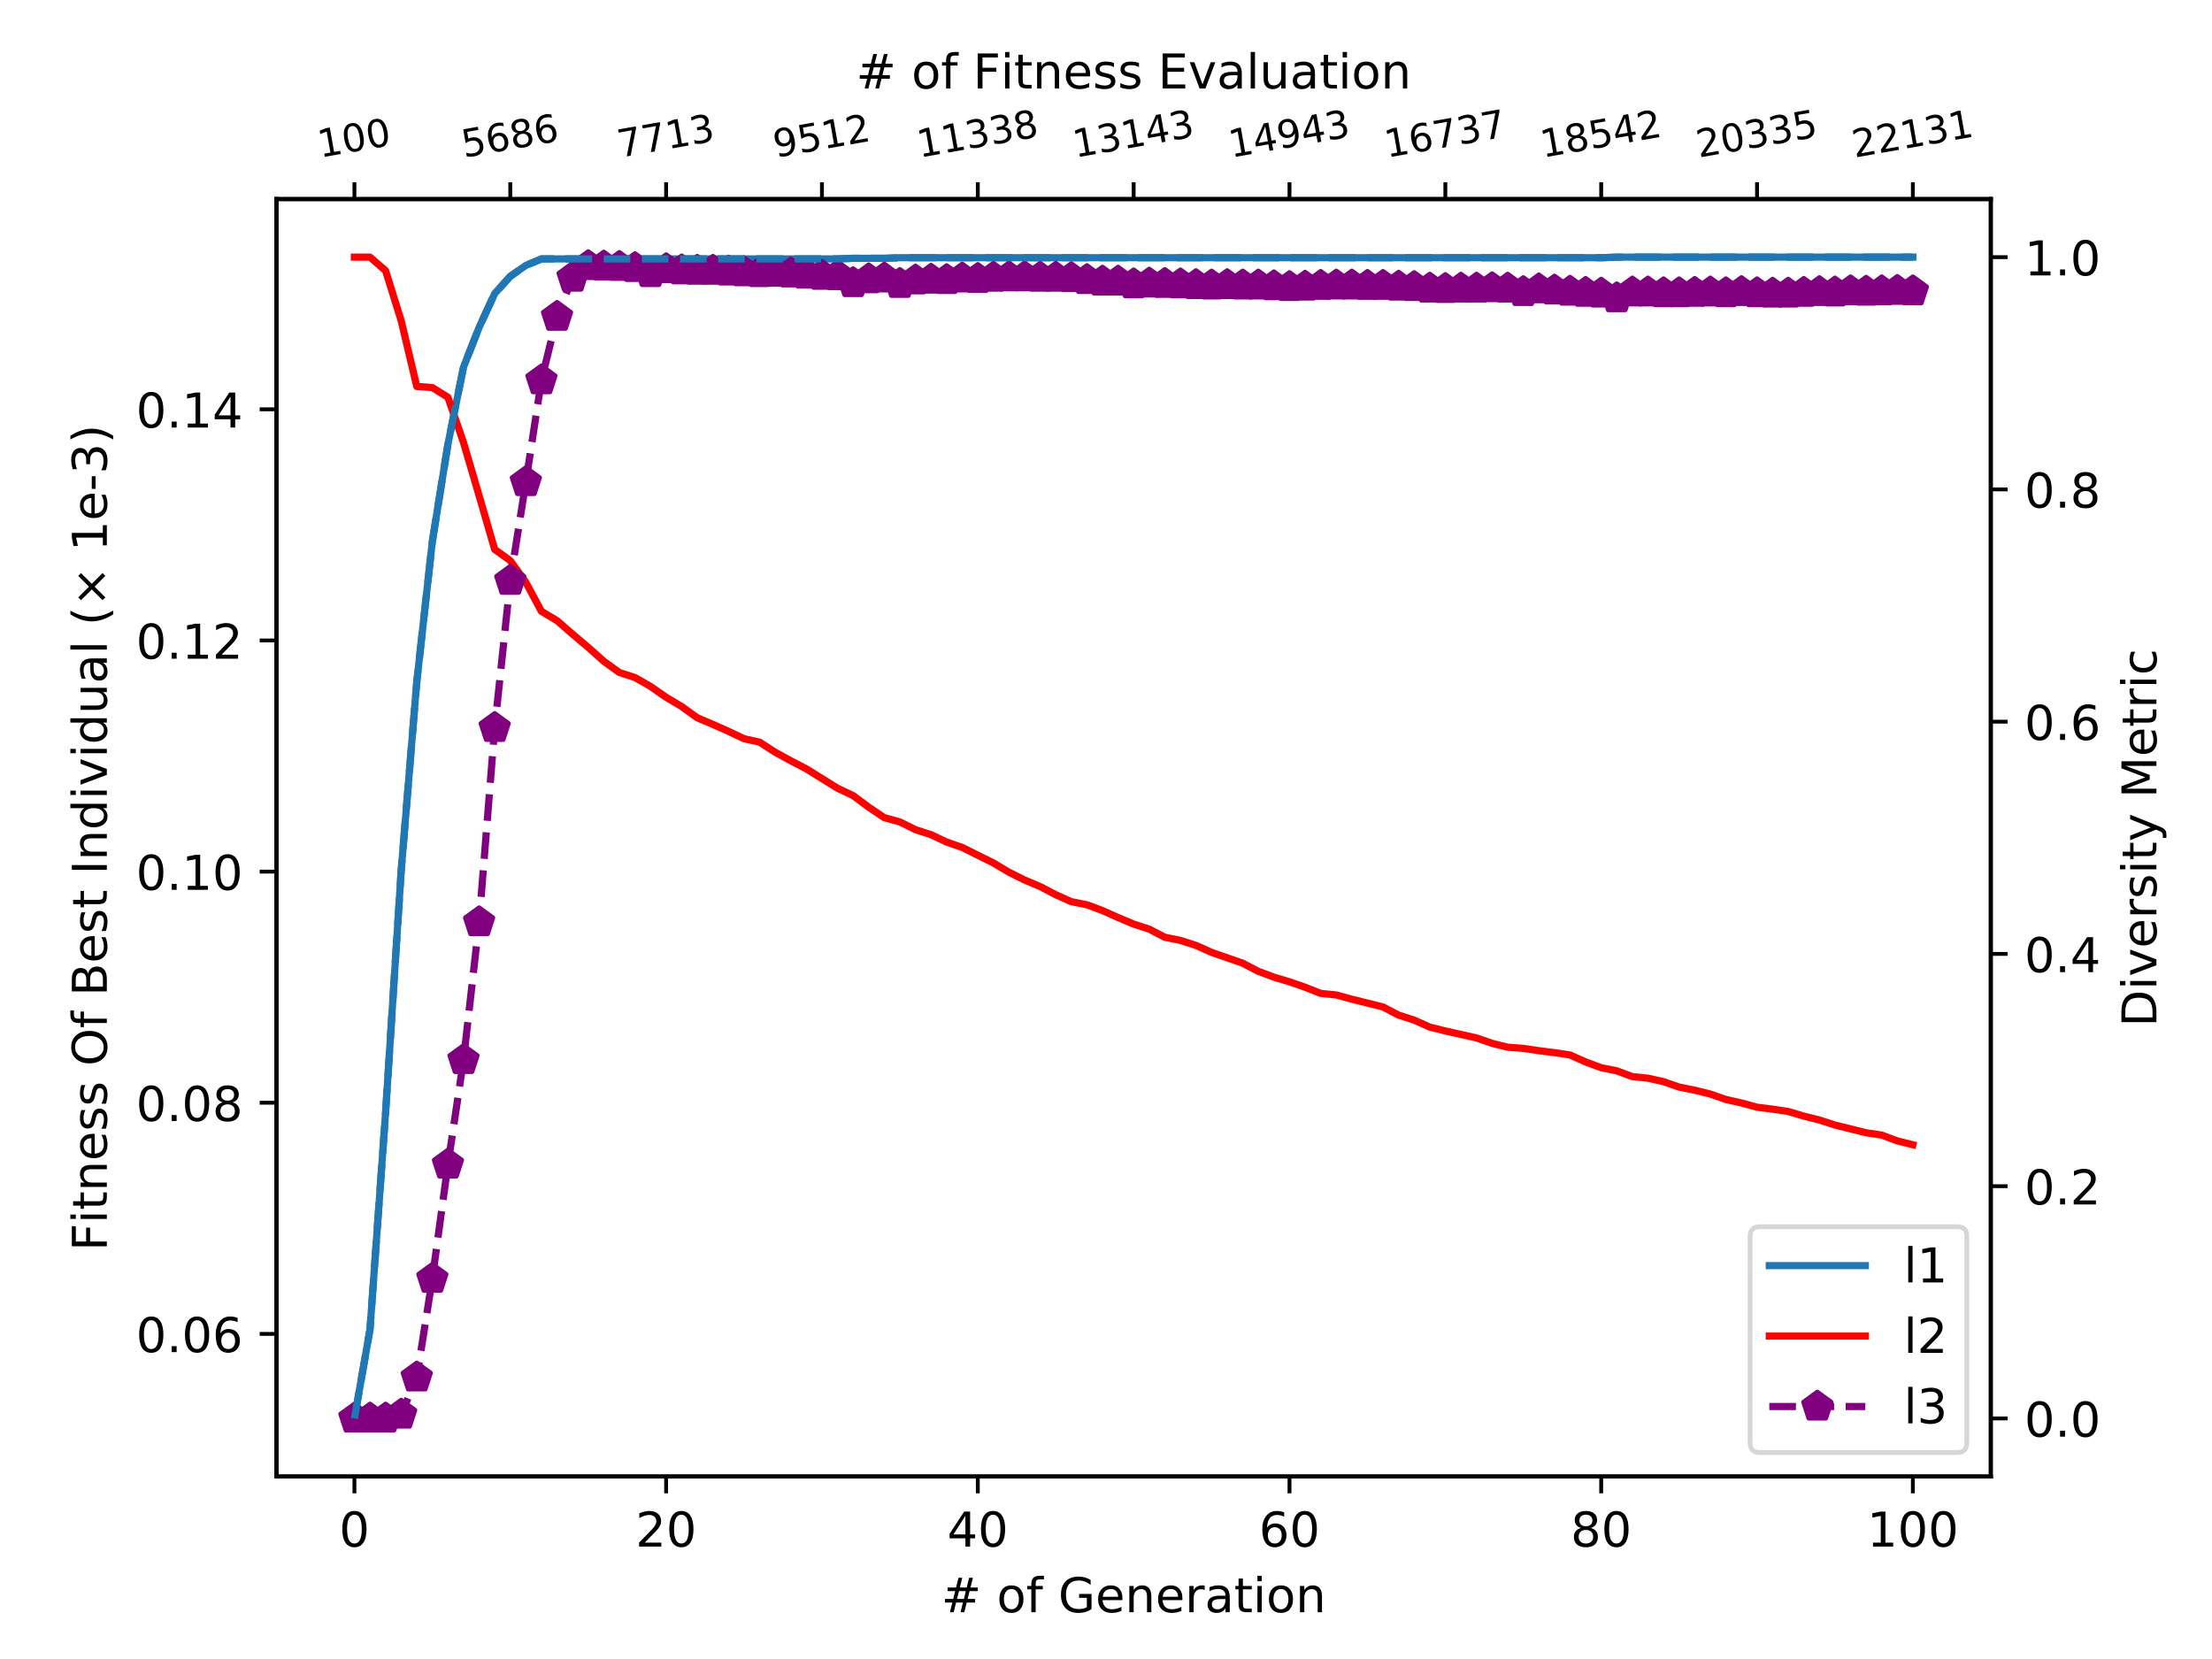 <?xml version="1.0" encoding="utf-8" standalone="no"?>
<!DOCTYPE svg PUBLIC "-//W3C//DTD SVG 1.1//EN"
  "http://www.w3.org/Graphics/SVG/1.1/DTD/svg11.dtd">
<!-- Created with matplotlib (https://matplotlib.org/) -->
<svg height="345.6pt" version="1.1" viewBox="0 0 460.8 345.6" width="460.8pt" xmlns="http://www.w3.org/2000/svg" xmlns:xlink="http://www.w3.org/1999/xlink">
 <defs>
  <style type="text/css">
*{stroke-linecap:butt;stroke-linejoin:round;}
  </style>
 </defs>
 <g id="figure_1">
  <g id="patch_1">
   <path d="M 0 345.6 
L 460.8 345.6 
L 460.8 0 
L 0 0 
z
" style="fill:#ffffff;"/>
  </g>
  <g id="axes_1">
   <g id="patch_2">
    <path d="M 57.6 307.584 
L 414.72 307.584 
L 414.72 41.472 
L 57.6 41.472 
z
" style="fill:#ffffff;"/>
   </g>
   <g id="matplotlib.axis_1">
    <g id="xtick_1">
     <g id="line2d_1">
      <defs>
       <path d="M 0 0 
L 0 3.5 
" id="me8a0ea6e3c" style="stroke:#000000;stroke-width:0.8;"/>
      </defs>
      <g>
       <use style="stroke:#000000;stroke-width:0.8;" x="73.833" xlink:href="#me8a0ea6e3c" y="307.584"/>
      </g>
     </g>
     <g id="text_1">
      <!-- 0 -->
      <defs>
       <path d="M 31.781 66.406 
Q 24.172 66.406 20.328 58.906 
Q 16.5 51.422 16.5 36.375 
Q 16.5 21.391 20.328 13.891 
Q 24.172 6.391 31.781 6.391 
Q 39.453 6.391 43.281 13.891 
Q 47.125 21.391 47.125 36.375 
Q 47.125 51.422 43.281 58.906 
Q 39.453 66.406 31.781 66.406 
z
M 31.781 74.219 
Q 44.047 74.219 50.516 64.516 
Q 56.984 54.828 56.984 36.375 
Q 56.984 17.969 50.516 8.266 
Q 44.047 -1.422 31.781 -1.422 
Q 19.531 -1.422 13.062 8.266 
Q 6.594 17.969 6.594 36.375 
Q 6.594 54.828 13.062 64.516 
Q 19.531 74.219 31.781 74.219 
z
" id="DejaVuSans-48"/>
      </defs>
      <g transform="translate(70.651 322.182)scale(0.1 -0.1)">
       <use xlink:href="#DejaVuSans-48"/>
      </g>
     </g>
    </g>
    <g id="xtick_2">
     <g id="line2d_2">
      <g>
       <use style="stroke:#000000;stroke-width:0.8;" x="138.764" xlink:href="#me8a0ea6e3c" y="307.584"/>
      </g>
     </g>
     <g id="text_2">
      <!-- 20 -->
      <defs>
       <path d="M 19.188 8.297 
L 53.609 8.297 
L 53.609 0 
L 7.328 0 
L 7.328 8.297 
Q 12.938 14.109 22.625 23.891 
Q 32.328 33.688 34.812 36.531 
Q 39.547 41.844 41.422 45.531 
Q 43.312 49.219 43.312 52.781 
Q 43.312 58.594 39.234 62.25 
Q 35.156 65.922 28.609 65.922 
Q 23.969 65.922 18.812 64.312 
Q 13.672 62.703 7.812 59.422 
L 7.812 69.391 
Q 13.766 71.781 18.938 73 
Q 24.125 74.219 28.422 74.219 
Q 39.75 74.219 46.484 68.547 
Q 53.219 62.891 53.219 53.422 
Q 53.219 48.922 51.531 44.891 
Q 49.859 40.875 45.406 35.406 
Q 44.188 33.984 37.641 27.219 
Q 31.109 20.453 19.188 8.297 
z
" id="DejaVuSans-50"/>
      </defs>
      <g transform="translate(132.401 322.182)scale(0.1 -0.1)">
       <use xlink:href="#DejaVuSans-50"/>
       <use x="63.623" xlink:href="#DejaVuSans-48"/>
      </g>
     </g>
    </g>
    <g id="xtick_3">
     <g id="line2d_3">
      <g>
       <use style="stroke:#000000;stroke-width:0.8;" x="203.695" xlink:href="#me8a0ea6e3c" y="307.584"/>
      </g>
     </g>
     <g id="text_3">
      <!-- 40 -->
      <defs>
       <path d="M 37.797 64.312 
L 12.891 25.391 
L 37.797 25.391 
z
M 35.203 72.906 
L 47.609 72.906 
L 47.609 25.391 
L 58.016 25.391 
L 58.016 17.188 
L 47.609 17.188 
L 47.609 0 
L 37.797 0 
L 37.797 17.188 
L 4.891 17.188 
L 4.891 26.703 
z
" id="DejaVuSans-52"/>
      </defs>
      <g transform="translate(197.332 322.182)scale(0.1 -0.1)">
       <use xlink:href="#DejaVuSans-52"/>
       <use x="63.623" xlink:href="#DejaVuSans-48"/>
      </g>
     </g>
    </g>
    <g id="xtick_4">
     <g id="line2d_4">
      <g>
       <use style="stroke:#000000;stroke-width:0.8;" x="268.625" xlink:href="#me8a0ea6e3c" y="307.584"/>
      </g>
     </g>
     <g id="text_4">
      <!-- 60 -->
      <defs>
       <path d="M 33.016 40.375 
Q 26.375 40.375 22.484 35.828 
Q 18.609 31.297 18.609 23.391 
Q 18.609 15.531 22.484 10.953 
Q 26.375 6.391 33.016 6.391 
Q 39.656 6.391 43.531 10.953 
Q 47.406 15.531 47.406 23.391 
Q 47.406 31.297 43.531 35.828 
Q 39.656 40.375 33.016 40.375 
z
M 52.594 71.297 
L 52.594 62.312 
Q 48.875 64.062 45.094 64.984 
Q 41.312 65.922 37.594 65.922 
Q 27.828 65.922 22.672 59.328 
Q 17.531 52.734 16.797 39.406 
Q 19.672 43.656 24.016 45.922 
Q 28.375 48.188 33.594 48.188 
Q 44.578 48.188 50.953 41.516 
Q 57.328 34.859 57.328 23.391 
Q 57.328 12.156 50.688 5.359 
Q 44.047 -1.422 33.016 -1.422 
Q 20.359 -1.422 13.672 8.266 
Q 6.984 17.969 6.984 36.375 
Q 6.984 53.656 15.188 63.938 
Q 23.391 74.219 37.203 74.219 
Q 40.922 74.219 44.703 73.484 
Q 48.484 72.75 52.594 71.297 
z
" id="DejaVuSans-54"/>
      </defs>
      <g transform="translate(262.263 322.182)scale(0.1 -0.1)">
       <use xlink:href="#DejaVuSans-54"/>
       <use x="63.623" xlink:href="#DejaVuSans-48"/>
      </g>
     </g>
    </g>
    <g id="xtick_5">
     <g id="line2d_5">
      <g>
       <use style="stroke:#000000;stroke-width:0.8;" x="333.556" xlink:href="#me8a0ea6e3c" y="307.584"/>
      </g>
     </g>
     <g id="text_5">
      <!-- 80 -->
      <defs>
       <path d="M 31.781 34.625 
Q 24.75 34.625 20.719 30.859 
Q 16.703 27.094 16.703 20.516 
Q 16.703 13.922 20.719 10.156 
Q 24.75 6.391 31.781 6.391 
Q 38.812 6.391 42.859 10.172 
Q 46.922 13.969 46.922 20.516 
Q 46.922 27.094 42.891 30.859 
Q 38.875 34.625 31.781 34.625 
z
M 21.922 38.812 
Q 15.578 40.375 12.031 44.719 
Q 8.5 49.078 8.5 55.328 
Q 8.5 64.062 14.719 69.141 
Q 20.953 74.219 31.781 74.219 
Q 42.672 74.219 48.875 69.141 
Q 55.078 64.062 55.078 55.328 
Q 55.078 49.078 51.531 44.719 
Q 48 40.375 41.703 38.812 
Q 48.828 37.156 52.797 32.312 
Q 56.781 27.484 56.781 20.516 
Q 56.781 9.906 50.312 4.234 
Q 43.844 -1.422 31.781 -1.422 
Q 19.734 -1.422 13.25 4.234 
Q 6.781 9.906 6.781 20.516 
Q 6.781 27.484 10.781 32.312 
Q 14.797 37.156 21.922 38.812 
z
M 18.312 54.391 
Q 18.312 48.734 21.844 45.562 
Q 25.391 42.391 31.781 42.391 
Q 38.141 42.391 41.719 45.562 
Q 45.312 48.734 45.312 54.391 
Q 45.312 60.062 41.719 63.234 
Q 38.141 66.406 31.781 66.406 
Q 25.391 66.406 21.844 63.234 
Q 18.312 60.062 18.312 54.391 
z
" id="DejaVuSans-56"/>
      </defs>
      <g transform="translate(327.194 322.182)scale(0.1 -0.1)">
       <use xlink:href="#DejaVuSans-56"/>
       <use x="63.623" xlink:href="#DejaVuSans-48"/>
      </g>
     </g>
    </g>
    <g id="xtick_6">
     <g id="line2d_6">
      <g>
       <use style="stroke:#000000;stroke-width:0.8;" x="398.487" xlink:href="#me8a0ea6e3c" y="307.584"/>
      </g>
     </g>
     <g id="text_6">
      <!-- 100 -->
      <defs>
       <path d="M 12.406 8.297 
L 28.516 8.297 
L 28.516 63.922 
L 10.984 60.406 
L 10.984 69.391 
L 28.422 72.906 
L 38.281 72.906 
L 38.281 8.297 
L 54.391 8.297 
L 54.391 0 
L 12.406 0 
z
" id="DejaVuSans-49"/>
      </defs>
      <g transform="translate(388.944 322.182)scale(0.1 -0.1)">
       <use xlink:href="#DejaVuSans-49"/>
       <use x="63.623" xlink:href="#DejaVuSans-48"/>
       <use x="127.246" xlink:href="#DejaVuSans-48"/>
      </g>
     </g>
    </g>
    <g id="text_7">
     <!-- # of Generation -->
     <defs>
      <path d="M 51.125 44 
L 36.922 44 
L 32.812 27.688 
L 47.125 27.688 
z
M 43.797 71.781 
L 38.719 51.516 
L 52.984 51.516 
L 58.109 71.781 
L 65.922 71.781 
L 60.891 51.516 
L 76.125 51.516 
L 76.125 44 
L 58.984 44 
L 54.984 27.688 
L 70.516 27.688 
L 70.516 20.219 
L 53.078 20.219 
L 48 0 
L 40.188 0 
L 45.219 20.219 
L 30.906 20.219 
L 25.875 0 
L 18.016 0 
L 23.094 20.219 
L 7.719 20.219 
L 7.719 27.688 
L 24.906 27.688 
L 29 44 
L 13.281 44 
L 13.281 51.516 
L 30.906 51.516 
L 35.891 71.781 
z
" id="DejaVuSans-35"/>
      <path id="DejaVuSans-32"/>
      <path d="M 30.609 48.391 
Q 23.391 48.391 19.188 42.75 
Q 14.984 37.109 14.984 27.297 
Q 14.984 17.484 19.156 11.844 
Q 23.344 6.203 30.609 6.203 
Q 37.797 6.203 41.984 11.859 
Q 46.188 17.531 46.188 27.297 
Q 46.188 37.016 41.984 42.703 
Q 37.797 48.391 30.609 48.391 
z
M 30.609 56 
Q 42.328 56 49.016 48.375 
Q 55.719 40.766 55.719 27.297 
Q 55.719 13.875 49.016 6.219 
Q 42.328 -1.422 30.609 -1.422 
Q 18.844 -1.422 12.172 6.219 
Q 5.516 13.875 5.516 27.297 
Q 5.516 40.766 12.172 48.375 
Q 18.844 56 30.609 56 
z
" id="DejaVuSans-111"/>
      <path d="M 37.109 75.984 
L 37.109 68.5 
L 28.516 68.5 
Q 23.688 68.5 21.797 66.547 
Q 19.922 64.594 19.922 59.516 
L 19.922 54.688 
L 34.719 54.688 
L 34.719 47.703 
L 19.922 47.703 
L 19.922 0 
L 10.891 0 
L 10.891 47.703 
L 2.297 47.703 
L 2.297 54.688 
L 10.891 54.688 
L 10.891 58.5 
Q 10.891 67.625 15.141 71.797 
Q 19.391 75.984 28.609 75.984 
z
" id="DejaVuSans-102"/>
      <path d="M 59.516 10.406 
L 59.516 29.984 
L 43.406 29.984 
L 43.406 38.094 
L 69.281 38.094 
L 69.281 6.781 
Q 63.578 2.734 56.688 0.656 
Q 49.812 -1.422 42 -1.422 
Q 24.906 -1.422 15.25 8.562 
Q 5.609 18.562 5.609 36.375 
Q 5.609 54.25 15.25 64.234 
Q 24.906 74.219 42 74.219 
Q 49.125 74.219 55.547 72.453 
Q 61.969 70.703 67.391 67.281 
L 67.391 56.781 
Q 61.922 61.422 55.766 63.766 
Q 49.609 66.109 42.828 66.109 
Q 29.438 66.109 22.719 58.641 
Q 16.016 51.172 16.016 36.375 
Q 16.016 21.625 22.719 14.156 
Q 29.438 6.688 42.828 6.688 
Q 48.047 6.688 52.141 7.594 
Q 56.25 8.5 59.516 10.406 
z
" id="DejaVuSans-71"/>
      <path d="M 56.203 29.594 
L 56.203 25.203 
L 14.891 25.203 
Q 15.484 15.922 20.484 11.062 
Q 25.484 6.203 34.422 6.203 
Q 39.594 6.203 44.453 7.469 
Q 49.312 8.734 54.109 11.281 
L 54.109 2.781 
Q 49.266 0.734 44.188 -0.344 
Q 39.109 -1.422 33.891 -1.422 
Q 20.797 -1.422 13.156 6.188 
Q 5.516 13.812 5.516 26.812 
Q 5.516 40.234 12.766 48.109 
Q 20.016 56 32.328 56 
Q 43.359 56 49.781 48.891 
Q 56.203 41.797 56.203 29.594 
z
M 47.219 32.234 
Q 47.125 39.594 43.094 43.984 
Q 39.062 48.391 32.422 48.391 
Q 24.906 48.391 20.391 44.141 
Q 15.875 39.891 15.188 32.172 
z
" id="DejaVuSans-101"/>
      <path d="M 54.891 33.016 
L 54.891 0 
L 45.906 0 
L 45.906 32.719 
Q 45.906 40.484 42.875 44.328 
Q 39.844 48.188 33.797 48.188 
Q 26.516 48.188 22.312 43.547 
Q 18.109 38.922 18.109 30.906 
L 18.109 0 
L 9.078 0 
L 9.078 54.688 
L 18.109 54.688 
L 18.109 46.188 
Q 21.344 51.125 25.703 53.562 
Q 30.078 56 35.797 56 
Q 45.219 56 50.047 50.172 
Q 54.891 44.344 54.891 33.016 
z
" id="DejaVuSans-110"/>
      <path d="M 41.109 46.297 
Q 39.594 47.172 37.812 47.578 
Q 36.031 48 33.891 48 
Q 26.266 48 22.188 43.047 
Q 18.109 38.094 18.109 28.812 
L 18.109 0 
L 9.078 0 
L 9.078 54.688 
L 18.109 54.688 
L 18.109 46.188 
Q 20.953 51.172 25.484 53.578 
Q 30.031 56 36.531 56 
Q 37.453 56 38.578 55.875 
Q 39.703 55.766 41.062 55.516 
z
" id="DejaVuSans-114"/>
      <path d="M 34.281 27.484 
Q 23.391 27.484 19.188 25 
Q 14.984 22.516 14.984 16.5 
Q 14.984 11.719 18.141 8.906 
Q 21.297 6.109 26.703 6.109 
Q 34.188 6.109 38.703 11.406 
Q 43.219 16.703 43.219 25.484 
L 43.219 27.484 
z
M 52.203 31.203 
L 52.203 0 
L 43.219 0 
L 43.219 8.297 
Q 40.141 3.328 35.547 0.953 
Q 30.953 -1.422 24.312 -1.422 
Q 15.922 -1.422 10.953 3.297 
Q 6 8.016 6 15.922 
Q 6 25.141 12.172 29.828 
Q 18.359 34.516 30.609 34.516 
L 43.219 34.516 
L 43.219 35.406 
Q 43.219 41.609 39.141 45 
Q 35.062 48.391 27.688 48.391 
Q 23 48.391 18.547 47.266 
Q 14.109 46.141 10.016 43.891 
L 10.016 52.203 
Q 14.938 54.109 19.578 55.047 
Q 24.219 56 28.609 56 
Q 40.484 56 46.344 49.844 
Q 52.203 43.703 52.203 31.203 
z
" id="DejaVuSans-97"/>
      <path d="M 18.312 70.219 
L 18.312 54.688 
L 36.812 54.688 
L 36.812 47.703 
L 18.312 47.703 
L 18.312 18.016 
Q 18.312 11.328 20.141 9.422 
Q 21.969 7.516 27.594 7.516 
L 36.812 7.516 
L 36.812 0 
L 27.594 0 
Q 17.188 0 13.234 3.875 
Q 9.281 7.766 9.281 18.016 
L 9.281 47.703 
L 2.688 47.703 
L 2.688 54.688 
L 9.281 54.688 
L 9.281 70.219 
z
" id="DejaVuSans-116"/>
      <path d="M 9.422 54.688 
L 18.406 54.688 
L 18.406 0 
L 9.422 0 
z
M 9.422 75.984 
L 18.406 75.984 
L 18.406 64.594 
L 9.422 64.594 
z
" id="DejaVuSans-105"/>
     </defs>
     <g transform="translate(196.08 335.861)scale(0.1 -0.1)">
      <use xlink:href="#DejaVuSans-35"/>
      <use x="83.789" xlink:href="#DejaVuSans-32"/>
      <use x="115.576" xlink:href="#DejaVuSans-111"/>
      <use x="176.758" xlink:href="#DejaVuSans-102"/>
      <use x="211.963" xlink:href="#DejaVuSans-32"/>
      <use x="243.75" xlink:href="#DejaVuSans-71"/>
      <use x="321.24" xlink:href="#DejaVuSans-101"/>
      <use x="382.764" xlink:href="#DejaVuSans-110"/>
      <use x="446.143" xlink:href="#DejaVuSans-101"/>
      <use x="507.666" xlink:href="#DejaVuSans-114"/>
      <use x="548.779" xlink:href="#DejaVuSans-97"/>
      <use x="610.059" xlink:href="#DejaVuSans-116"/>
      <use x="649.268" xlink:href="#DejaVuSans-105"/>
      <use x="677.051" xlink:href="#DejaVuSans-111"/>
      <use x="738.232" xlink:href="#DejaVuSans-110"/>
     </g>
    </g>
   </g>
   <g id="matplotlib.axis_2">
    <g id="ytick_1">
     <g id="line2d_7">
      <defs>
       <path d="M 0 0 
L -3.5 0 
" id="m6bc7bcd531" style="stroke:#000000;stroke-width:0.8;"/>
      </defs>
      <g>
       <use style="stroke:#000000;stroke-width:0.8;" x="57.6" xlink:href="#m6bc7bcd531" y="277.873"/>
      </g>
     </g>
     <g id="text_8">
      <!-- 0.06 -->
      <defs>
       <path d="M 10.688 12.406 
L 21 12.406 
L 21 0 
L 10.688 0 
z
" id="DejaVuSans-46"/>
      </defs>
      <g transform="translate(28.334 281.672)scale(0.1 -0.1)">
       <use xlink:href="#DejaVuSans-48"/>
       <use x="63.623" xlink:href="#DejaVuSans-46"/>
       <use x="95.41" xlink:href="#DejaVuSans-48"/>
       <use x="159.033" xlink:href="#DejaVuSans-54"/>
      </g>
     </g>
    </g>
    <g id="ytick_2">
     <g id="line2d_8">
      <g>
       <use style="stroke:#000000;stroke-width:0.8;" x="57.6" xlink:href="#m6bc7bcd531" y="229.721"/>
      </g>
     </g>
     <g id="text_9">
      <!-- 0.08 -->
      <g transform="translate(28.334 233.521)scale(0.1 -0.1)">
       <use xlink:href="#DejaVuSans-48"/>
       <use x="63.623" xlink:href="#DejaVuSans-46"/>
       <use x="95.41" xlink:href="#DejaVuSans-48"/>
       <use x="159.033" xlink:href="#DejaVuSans-56"/>
      </g>
     </g>
    </g>
    <g id="ytick_3">
     <g id="line2d_9">
      <g>
       <use style="stroke:#000000;stroke-width:0.8;" x="57.6" xlink:href="#m6bc7bcd531" y="181.57"/>
      </g>
     </g>
     <g id="text_10">
      <!-- 0.10 -->
      <g transform="translate(28.334 185.369)scale(0.1 -0.1)">
       <use xlink:href="#DejaVuSans-48"/>
       <use x="63.623" xlink:href="#DejaVuSans-46"/>
       <use x="95.41" xlink:href="#DejaVuSans-49"/>
       <use x="159.033" xlink:href="#DejaVuSans-48"/>
      </g>
     </g>
    </g>
    <g id="ytick_4">
     <g id="line2d_10">
      <g>
       <use style="stroke:#000000;stroke-width:0.8;" x="57.6" xlink:href="#m6bc7bcd531" y="133.419"/>
      </g>
     </g>
     <g id="text_11">
      <!-- 0.12 -->
      <g transform="translate(28.334 137.218)scale(0.1 -0.1)">
       <use xlink:href="#DejaVuSans-48"/>
       <use x="63.623" xlink:href="#DejaVuSans-46"/>
       <use x="95.41" xlink:href="#DejaVuSans-49"/>
       <use x="159.033" xlink:href="#DejaVuSans-50"/>
      </g>
     </g>
    </g>
    <g id="ytick_5">
     <g id="line2d_11">
      <g>
       <use style="stroke:#000000;stroke-width:0.8;" x="57.6" xlink:href="#m6bc7bcd531" y="85.267"/>
      </g>
     </g>
     <g id="text_12">
      <!-- 0.14 -->
      <g transform="translate(28.334 89.066)scale(0.1 -0.1)">
       <use xlink:href="#DejaVuSans-48"/>
       <use x="63.623" xlink:href="#DejaVuSans-46"/>
       <use x="95.41" xlink:href="#DejaVuSans-49"/>
       <use x="159.033" xlink:href="#DejaVuSans-52"/>
      </g>
     </g>
    </g>
    <g id="text_13">
     <!-- Fitness Of Best Individual (× 1e-3) -->
     <defs>
      <path d="M 9.812 72.906 
L 51.703 72.906 
L 51.703 64.594 
L 19.672 64.594 
L 19.672 43.109 
L 48.578 43.109 
L 48.578 34.812 
L 19.672 34.812 
L 19.672 0 
L 9.812 0 
z
" id="DejaVuSans-70"/>
      <path d="M 44.281 53.078 
L 44.281 44.578 
Q 40.484 46.531 36.375 47.5 
Q 32.281 48.484 27.875 48.484 
Q 21.188 48.484 17.844 46.438 
Q 14.5 44.391 14.5 40.281 
Q 14.5 37.156 16.891 35.375 
Q 19.281 33.594 26.516 31.984 
L 29.594 31.297 
Q 39.156 29.25 43.188 25.516 
Q 47.219 21.781 47.219 15.094 
Q 47.219 7.469 41.188 3.016 
Q 35.156 -1.422 24.609 -1.422 
Q 20.219 -1.422 15.453 -0.562 
Q 10.688 0.297 5.422 2 
L 5.422 11.281 
Q 10.406 8.688 15.234 7.391 
Q 20.062 6.109 24.812 6.109 
Q 31.156 6.109 34.562 8.281 
Q 37.984 10.453 37.984 14.406 
Q 37.984 18.062 35.516 20.016 
Q 33.062 21.969 24.703 23.781 
L 21.578 24.516 
Q 13.234 26.266 9.516 29.906 
Q 5.812 33.547 5.812 39.891 
Q 5.812 47.609 11.281 51.797 
Q 16.75 56 26.812 56 
Q 31.781 56 36.172 55.266 
Q 40.578 54.547 44.281 53.078 
z
" id="DejaVuSans-115"/>
      <path d="M 39.406 66.219 
Q 28.656 66.219 22.328 58.203 
Q 16.016 50.203 16.016 36.375 
Q 16.016 22.609 22.328 14.594 
Q 28.656 6.594 39.406 6.594 
Q 50.141 6.594 56.422 14.594 
Q 62.703 22.609 62.703 36.375 
Q 62.703 50.203 56.422 58.203 
Q 50.141 66.219 39.406 66.219 
z
M 39.406 74.219 
Q 54.734 74.219 63.906 63.938 
Q 73.094 53.656 73.094 36.375 
Q 73.094 19.141 63.906 8.859 
Q 54.734 -1.422 39.406 -1.422 
Q 24.031 -1.422 14.812 8.828 
Q 5.609 19.094 5.609 36.375 
Q 5.609 53.656 14.812 63.938 
Q 24.031 74.219 39.406 74.219 
z
" id="DejaVuSans-79"/>
      <path d="M 19.672 34.812 
L 19.672 8.109 
L 35.5 8.109 
Q 43.453 8.109 47.281 11.406 
Q 51.125 14.703 51.125 21.484 
Q 51.125 28.328 47.281 31.562 
Q 43.453 34.812 35.5 34.812 
z
M 19.672 64.797 
L 19.672 42.828 
L 34.281 42.828 
Q 41.5 42.828 45.031 45.531 
Q 48.578 48.25 48.578 53.812 
Q 48.578 59.328 45.031 62.062 
Q 41.5 64.797 34.281 64.797 
z
M 9.812 72.906 
L 35.016 72.906 
Q 46.297 72.906 52.391 68.219 
Q 58.5 63.531 58.5 54.891 
Q 58.5 48.188 55.375 44.234 
Q 52.25 40.281 46.188 39.312 
Q 53.469 37.75 57.5 32.781 
Q 61.531 27.828 61.531 20.406 
Q 61.531 10.641 54.891 5.312 
Q 48.25 0 35.984 0 
L 9.812 0 
z
" id="DejaVuSans-66"/>
      <path d="M 9.812 72.906 
L 19.672 72.906 
L 19.672 0 
L 9.812 0 
z
" id="DejaVuSans-73"/>
      <path d="M 45.406 46.391 
L 45.406 75.984 
L 54.391 75.984 
L 54.391 0 
L 45.406 0 
L 45.406 8.203 
Q 42.578 3.328 38.25 0.953 
Q 33.938 -1.422 27.875 -1.422 
Q 17.969 -1.422 11.734 6.484 
Q 5.516 14.406 5.516 27.297 
Q 5.516 40.188 11.734 48.094 
Q 17.969 56 27.875 56 
Q 33.938 56 38.25 53.625 
Q 42.578 51.266 45.406 46.391 
z
M 14.797 27.297 
Q 14.797 17.391 18.875 11.75 
Q 22.953 6.109 30.078 6.109 
Q 37.203 6.109 41.297 11.75 
Q 45.406 17.391 45.406 27.297 
Q 45.406 37.203 41.297 42.844 
Q 37.203 48.484 30.078 48.484 
Q 22.953 48.484 18.875 42.844 
Q 14.797 37.203 14.797 27.297 
z
" id="DejaVuSans-100"/>
      <path d="M 2.984 54.688 
L 12.5 54.688 
L 29.594 8.797 
L 46.688 54.688 
L 56.203 54.688 
L 35.688 0 
L 23.484 0 
z
" id="DejaVuSans-118"/>
      <path d="M 8.5 21.578 
L 8.5 54.688 
L 17.484 54.688 
L 17.484 21.922 
Q 17.484 14.156 20.5 10.266 
Q 23.531 6.391 29.594 6.391 
Q 36.859 6.391 41.078 11.031 
Q 45.312 15.672 45.312 23.688 
L 45.312 54.688 
L 54.297 54.688 
L 54.297 0 
L 45.312 0 
L 45.312 8.406 
Q 42.047 3.422 37.719 1 
Q 33.406 -1.422 27.688 -1.422 
Q 18.266 -1.422 13.375 4.438 
Q 8.5 10.297 8.5 21.578 
z
M 31.109 56 
z
" id="DejaVuSans-117"/>
      <path d="M 9.422 75.984 
L 18.406 75.984 
L 18.406 0 
L 9.422 0 
z
" id="DejaVuSans-108"/>
      <path d="M 31 75.875 
Q 24.469 64.656 21.281 53.656 
Q 18.109 42.672 18.109 31.391 
Q 18.109 20.125 21.312 9.062 
Q 24.516 -2 31 -13.188 
L 23.188 -13.188 
Q 15.875 -1.703 12.234 9.375 
Q 8.594 20.453 8.594 31.391 
Q 8.594 42.281 12.203 53.312 
Q 15.828 64.359 23.188 75.875 
z
" id="DejaVuSans-40"/>
      <path d="M 70.125 53.719 
L 47.797 31.297 
L 70.125 8.984 
L 64.312 3.078 
L 41.891 25.484 
L 19.484 3.078 
L 13.719 8.984 
L 35.984 31.297 
L 13.719 53.719 
L 19.484 59.625 
L 41.891 37.203 
L 64.312 59.625 
z
" id="DejaVuSans-215"/>
      <path d="M 4.891 31.391 
L 31.203 31.391 
L 31.203 23.391 
L 4.891 23.391 
z
" id="DejaVuSans-45"/>
      <path d="M 40.578 39.312 
Q 47.656 37.797 51.625 33 
Q 55.609 28.219 55.609 21.188 
Q 55.609 10.406 48.188 4.484 
Q 40.766 -1.422 27.094 -1.422 
Q 22.516 -1.422 17.656 -0.516 
Q 12.797 0.391 7.625 2.203 
L 7.625 11.719 
Q 11.719 9.328 16.594 8.109 
Q 21.484 6.891 26.812 6.891 
Q 36.078 6.891 40.938 10.547 
Q 45.797 14.203 45.797 21.188 
Q 45.797 27.641 41.281 31.266 
Q 36.766 34.906 28.719 34.906 
L 20.219 34.906 
L 20.219 43.016 
L 29.109 43.016 
Q 36.375 43.016 40.234 45.922 
Q 44.094 48.828 44.094 54.297 
Q 44.094 59.906 40.109 62.906 
Q 36.141 65.922 28.719 65.922 
Q 24.656 65.922 20.016 65.031 
Q 15.375 64.156 9.812 62.312 
L 9.812 71.094 
Q 15.438 72.656 20.344 73.438 
Q 25.25 74.219 29.594 74.219 
Q 40.828 74.219 47.359 69.109 
Q 53.906 64.016 53.906 55.328 
Q 53.906 49.266 50.438 45.094 
Q 46.969 40.922 40.578 39.312 
z
" id="DejaVuSans-51"/>
      <path d="M 8.016 75.875 
L 15.828 75.875 
Q 23.141 64.359 26.781 53.312 
Q 30.422 42.281 30.422 31.391 
Q 30.422 20.453 26.781 9.375 
Q 23.141 -1.703 15.828 -13.188 
L 8.016 -13.188 
Q 14.5 -2 17.703 9.062 
Q 20.906 20.125 20.906 31.391 
Q 20.906 42.672 17.703 53.656 
Q 14.5 64.656 8.016 75.875 
z
" id="DejaVuSans-41"/>
     </defs>
     <g transform="translate(22.255 260.601)rotate(-90)scale(0.1 -0.1)">
      <use xlink:href="#DejaVuSans-70"/>
      <use x="57.41" xlink:href="#DejaVuSans-105"/>
      <use x="85.193" xlink:href="#DejaVuSans-116"/>
      <use x="124.402" xlink:href="#DejaVuSans-110"/>
      <use x="187.781" xlink:href="#DejaVuSans-101"/>
      <use x="249.305" xlink:href="#DejaVuSans-115"/>
      <use x="301.404" xlink:href="#DejaVuSans-115"/>
      <use x="353.504" xlink:href="#DejaVuSans-32"/>
      <use x="385.291" xlink:href="#DejaVuSans-79"/>
      <use x="464.002" xlink:href="#DejaVuSans-102"/>
      <use x="499.207" xlink:href="#DejaVuSans-32"/>
      <use x="530.994" xlink:href="#DejaVuSans-66"/>
      <use x="599.598" xlink:href="#DejaVuSans-101"/>
      <use x="661.121" xlink:href="#DejaVuSans-115"/>
      <use x="713.221" xlink:href="#DejaVuSans-116"/>
      <use x="752.43" xlink:href="#DejaVuSans-32"/>
      <use x="784.217" xlink:href="#DejaVuSans-73"/>
      <use x="813.709" xlink:href="#DejaVuSans-110"/>
      <use x="877.088" xlink:href="#DejaVuSans-100"/>
      <use x="940.564" xlink:href="#DejaVuSans-105"/>
      <use x="968.348" xlink:href="#DejaVuSans-118"/>
      <use x="1027.527" xlink:href="#DejaVuSans-105"/>
      <use x="1055.311" xlink:href="#DejaVuSans-100"/>
      <use x="1118.787" xlink:href="#DejaVuSans-117"/>
      <use x="1182.166" xlink:href="#DejaVuSans-97"/>
      <use x="1243.445" xlink:href="#DejaVuSans-108"/>
      <use x="1271.229" xlink:href="#DejaVuSans-32"/>
      <use x="1303.016" xlink:href="#DejaVuSans-40"/>
      <use x="1342.029" xlink:href="#DejaVuSans-215"/>
      <use x="1425.818" xlink:href="#DejaVuSans-32"/>
      <use x="1457.605" xlink:href="#DejaVuSans-49"/>
      <use x="1521.229" xlink:href="#DejaVuSans-101"/>
      <use x="1582.752" xlink:href="#DejaVuSans-45"/>
      <use x="1618.836" xlink:href="#DejaVuSans-51"/>
      <use x="1682.459" xlink:href="#DejaVuSans-41"/>
     </g>
    </g>
   </g>
   <g id="line2d_12">
    <path clip-path="url(#p3bb561b40d)" d="M 73.833 295.488 
L 77.079 276.937 
L 80.326 231.777 
L 83.572 181.41 
L 86.819 142.087 
L 90.065 112.776 
L 93.312 92.531 
L 96.559 76.472 
L 99.805 68.21 
L 103.052 61.158 
L 106.298 57.562 
L 109.545 55.292 
L 112.791 53.933 
L 116.038 53.933 
L 119.284 53.933 
L 122.531 53.933 
L 125.777 53.933 
L 129.024 53.933 
L 132.271 53.933 
L 135.517 53.933 
L 138.764 53.933 
L 142.01 53.933 
L 145.257 53.933 
L 148.503 53.933 
L 151.75 53.933 
L 154.996 53.933 
L 158.243 53.933 
L 161.489 53.933 
L 164.736 53.933 
L 167.983 53.933 
L 171.229 53.933 
L 174.476 53.933 
L 177.722 53.812 
L 180.969 53.812 
L 184.215 53.812 
L 187.462 53.69 
L 190.708 53.69 
L 193.955 53.69 
L 197.201 53.69 
L 200.448 53.69 
L 203.695 53.69 
L 206.941 53.69 
L 210.188 53.69 
L 213.434 53.69 
L 216.681 53.69 
L 219.927 53.69 
L 223.174 53.69 
L 226.42 53.69 
L 229.667 53.69 
L 232.913 53.69 
L 236.16 53.69 
L 239.407 53.69 
L 242.653 53.69 
L 245.9 53.69 
L 249.146 53.69 
L 252.393 53.69 
L 255.639 53.69 
L 258.886 53.69 
L 262.132 53.69 
L 265.379 53.69 
L 268.625 53.69 
L 271.872 53.69 
L 275.119 53.69 
L 278.365 53.69 
L 281.612 53.69 
L 284.858 53.69 
L 288.105 53.69 
L 291.351 53.69 
L 294.598 53.69 
L 297.844 53.69 
L 301.091 53.69 
L 304.337 53.69 
L 307.584 53.69 
L 310.831 53.69 
L 314.077 53.69 
L 317.324 53.69 
L 320.57 53.69 
L 323.817 53.69 
L 327.063 53.69 
L 330.31 53.69 
L 333.556 53.69 
L 336.803 53.568 
L 340.049 53.568 
L 343.296 53.568 
L 346.543 53.568 
L 349.789 53.568 
L 353.036 53.568 
L 356.282 53.568 
L 359.529 53.568 
L 362.775 53.568 
L 366.022 53.568 
L 369.268 53.568 
L 372.515 53.568 
L 375.761 53.568 
L 379.008 53.568 
L 382.255 53.568 
L 385.501 53.568 
L 388.748 53.568 
L 391.994 53.568 
L 395.241 53.568 
L 398.487 53.568 
" style="fill:none;stroke:#1f77b4;stroke-linecap:square;stroke-width:1.5;"/>
   </g>
   <g id="patch_3">
    <path d="M 57.6 307.584 
L 57.6 41.472 
" style="fill:none;stroke:#000000;stroke-linecap:square;stroke-linejoin:miter;stroke-width:0.8;"/>
   </g>
   <g id="patch_4">
    <path d="M 414.72 307.584 
L 414.72 41.472 
" style="fill:none;stroke:#000000;stroke-linecap:square;stroke-linejoin:miter;stroke-width:0.8;"/>
   </g>
   <g id="patch_5">
    <path d="M 57.6 307.584 
L 414.72 307.584 
" style="fill:none;stroke:#000000;stroke-linecap:square;stroke-linejoin:miter;stroke-width:0.8;"/>
   </g>
   <g id="patch_6">
    <path d="M 57.6 41.472 
L 414.72 41.472 
" style="fill:none;stroke:#000000;stroke-linecap:square;stroke-linejoin:miter;stroke-width:0.8;"/>
   </g>
  </g>
  <g id="axes_2">
   <g id="matplotlib.axis_3">
    <g id="ytick_6">
     <g id="line2d_13">
      <defs>
       <path d="M 0 0 
L 3.5 0 
" id="m812bde5bf6" style="stroke:#000000;stroke-width:0.8;"/>
      </defs>
      <g>
       <use style="stroke:#000000;stroke-width:0.8;" x="414.72" xlink:href="#m812bde5bf6" y="295.488"/>
      </g>
     </g>
     <g id="text_14">
      <!-- 0.0 -->
      <g transform="translate(421.72 299.287)scale(0.1 -0.1)">
       <use xlink:href="#DejaVuSans-48"/>
       <use x="63.623" xlink:href="#DejaVuSans-46"/>
       <use x="95.41" xlink:href="#DejaVuSans-48"/>
      </g>
     </g>
    </g>
    <g id="ytick_7">
     <g id="line2d_14">
      <g>
       <use style="stroke:#000000;stroke-width:0.8;" x="414.72" xlink:href="#m812bde5bf6" y="247.104"/>
      </g>
     </g>
     <g id="text_15">
      <!-- 0.2 -->
      <g transform="translate(421.72 250.903)scale(0.1 -0.1)">
       <use xlink:href="#DejaVuSans-48"/>
       <use x="63.623" xlink:href="#DejaVuSans-46"/>
       <use x="95.41" xlink:href="#DejaVuSans-50"/>
      </g>
     </g>
    </g>
    <g id="ytick_8">
     <g id="line2d_15">
      <g>
       <use style="stroke:#000000;stroke-width:0.8;" x="414.72" xlink:href="#m812bde5bf6" y="198.72"/>
      </g>
     </g>
     <g id="text_16">
      <!-- 0.4 -->
      <g transform="translate(421.72 202.519)scale(0.1 -0.1)">
       <use xlink:href="#DejaVuSans-48"/>
       <use x="63.623" xlink:href="#DejaVuSans-46"/>
       <use x="95.41" xlink:href="#DejaVuSans-52"/>
      </g>
     </g>
    </g>
    <g id="ytick_9">
     <g id="line2d_16">
      <g>
       <use style="stroke:#000000;stroke-width:0.8;" x="414.72" xlink:href="#m812bde5bf6" y="150.336"/>
      </g>
     </g>
     <g id="text_17">
      <!-- 0.6 -->
      <g transform="translate(421.72 154.135)scale(0.1 -0.1)">
       <use xlink:href="#DejaVuSans-48"/>
       <use x="63.623" xlink:href="#DejaVuSans-46"/>
       <use x="95.41" xlink:href="#DejaVuSans-54"/>
      </g>
     </g>
    </g>
    <g id="ytick_10">
     <g id="line2d_17">
      <g>
       <use style="stroke:#000000;stroke-width:0.8;" x="414.72" xlink:href="#m812bde5bf6" y="101.952"/>
      </g>
     </g>
     <g id="text_18">
      <!-- 0.8 -->
      <g transform="translate(421.72 105.751)scale(0.1 -0.1)">
       <use xlink:href="#DejaVuSans-48"/>
       <use x="63.623" xlink:href="#DejaVuSans-46"/>
       <use x="95.41" xlink:href="#DejaVuSans-56"/>
      </g>
     </g>
    </g>
    <g id="ytick_11">
     <g id="line2d_18">
      <g>
       <use style="stroke:#000000;stroke-width:0.8;" x="414.72" xlink:href="#m812bde5bf6" y="53.568"/>
      </g>
     </g>
     <g id="text_19">
      <!-- 1.0 -->
      <g transform="translate(421.72 57.367)scale(0.1 -0.1)">
       <use xlink:href="#DejaVuSans-49"/>
       <use x="63.623" xlink:href="#DejaVuSans-46"/>
       <use x="95.41" xlink:href="#DejaVuSans-48"/>
      </g>
     </g>
    </g>
    <g id="text_20">
     <!-- Diversity Metric -->
     <defs>
      <path d="M 19.672 64.797 
L 19.672 8.109 
L 31.594 8.109 
Q 46.688 8.109 53.688 14.938 
Q 60.688 21.781 60.688 36.531 
Q 60.688 51.172 53.688 57.984 
Q 46.688 64.797 31.594 64.797 
z
M 9.812 72.906 
L 30.078 72.906 
Q 51.266 72.906 61.172 64.094 
Q 71.094 55.281 71.094 36.531 
Q 71.094 17.672 61.125 8.828 
Q 51.172 0 30.078 0 
L 9.812 0 
z
" id="DejaVuSans-68"/>
      <path d="M 32.172 -5.078 
Q 28.375 -14.844 24.75 -17.812 
Q 21.141 -20.797 15.094 -20.797 
L 7.906 -20.797 
L 7.906 -13.281 
L 13.188 -13.281 
Q 16.891 -13.281 18.938 -11.516 
Q 21 -9.766 23.484 -3.219 
L 25.094 0.875 
L 2.984 54.688 
L 12.5 54.688 
L 29.594 11.922 
L 46.688 54.688 
L 56.203 54.688 
z
" id="DejaVuSans-121"/>
      <path d="M 9.812 72.906 
L 24.516 72.906 
L 43.109 23.297 
L 61.812 72.906 
L 76.516 72.906 
L 76.516 0 
L 66.891 0 
L 66.891 64.016 
L 48.094 14.016 
L 38.188 14.016 
L 19.391 64.016 
L 19.391 0 
L 9.812 0 
z
" id="DejaVuSans-77"/>
      <path d="M 48.781 52.594 
L 48.781 44.188 
Q 44.969 46.297 41.141 47.344 
Q 37.312 48.391 33.406 48.391 
Q 24.656 48.391 19.812 42.844 
Q 14.984 37.312 14.984 27.297 
Q 14.984 17.281 19.812 11.734 
Q 24.656 6.203 33.406 6.203 
Q 37.312 6.203 41.141 7.25 
Q 44.969 8.297 48.781 10.406 
L 48.781 2.094 
Q 45.016 0.344 40.984 -0.531 
Q 36.969 -1.422 32.422 -1.422 
Q 20.062 -1.422 12.781 6.344 
Q 5.516 14.109 5.516 27.297 
Q 5.516 40.672 12.859 48.328 
Q 20.219 56 33.016 56 
Q 37.156 56 41.109 55.141 
Q 45.062 54.297 48.781 52.594 
z
" id="DejaVuSans-99"/>
     </defs>
     <g transform="translate(449.222 213.905)rotate(-90)scale(0.1 -0.1)">
      <use xlink:href="#DejaVuSans-68"/>
      <use x="77.002" xlink:href="#DejaVuSans-105"/>
      <use x="104.785" xlink:href="#DejaVuSans-118"/>
      <use x="163.965" xlink:href="#DejaVuSans-101"/>
      <use x="225.488" xlink:href="#DejaVuSans-114"/>
      <use x="266.602" xlink:href="#DejaVuSans-115"/>
      <use x="318.701" xlink:href="#DejaVuSans-105"/>
      <use x="346.484" xlink:href="#DejaVuSans-116"/>
      <use x="385.693" xlink:href="#DejaVuSans-121"/>
      <use x="444.873" xlink:href="#DejaVuSans-32"/>
      <use x="476.66" xlink:href="#DejaVuSans-77"/>
      <use x="562.939" xlink:href="#DejaVuSans-101"/>
      <use x="624.463" xlink:href="#DejaVuSans-116"/>
      <use x="663.672" xlink:href="#DejaVuSans-114"/>
      <use x="704.785" xlink:href="#DejaVuSans-105"/>
      <use x="732.568" xlink:href="#DejaVuSans-99"/>
     </g>
    </g>
   </g>
   <g id="line2d_19">
    <path clip-path="url(#p3bb561b40d)" d="M 73.833 53.568 
L 77.079 53.568 
L 80.326 56.39 
L 83.572 66.793 
L 86.819 80.502 
L 90.065 80.744 
L 93.312 82.76 
L 96.559 92.195 
L 99.805 103.242 
L 103.052 114.451 
L 106.298 116.79 
L 109.545 121.306 
L 112.791 127.354 
L 116.038 129.289 
L 119.284 132.111 
L 122.531 134.853 
L 125.777 137.756 
L 129.024 140.095 
L 132.271 141.143 
L 135.517 142.998 
L 138.764 145.256 
L 142.01 147.191 
L 145.257 149.53 
L 148.503 150.9 
L 151.75 152.352 
L 154.996 153.884 
L 158.243 154.61 
L 161.489 156.707 
L 164.736 158.481 
L 167.983 160.174 
L 171.229 162.19 
L 174.476 164.206 
L 177.722 165.738 
L 180.969 168.157 
L 184.215 170.335 
L 187.462 171.222 
L 190.708 172.835 
L 193.955 173.883 
L 197.201 175.415 
L 200.448 176.544 
L 203.695 178.157 
L 206.941 179.77 
L 210.188 181.705 
L 213.434 183.318 
L 216.681 184.689 
L 219.927 186.382 
L 223.174 187.834 
L 226.42 188.479 
L 229.667 189.688 
L 232.913 191.14 
L 236.16 192.511 
L 239.407 193.559 
L 242.653 195.252 
L 245.9 195.898 
L 249.146 196.946 
L 252.393 198.397 
L 255.639 199.526 
L 258.886 200.655 
L 262.132 202.349 
L 265.379 203.558 
L 268.625 204.526 
L 271.872 205.655 
L 275.119 206.945 
L 278.365 207.268 
L 281.612 208.155 
L 284.858 208.961 
L 288.105 209.768 
L 291.351 211.461 
L 294.598 212.509 
L 297.844 213.961 
L 301.091 214.767 
L 304.337 215.493 
L 307.584 216.219 
L 310.831 217.348 
L 314.077 218.154 
L 317.324 218.396 
L 320.57 218.88 
L 323.817 219.283 
L 327.063 219.767 
L 330.31 221.219 
L 333.556 222.428 
L 336.803 223.073 
L 340.049 224.283 
L 343.296 224.605 
L 346.543 225.331 
L 349.789 226.46 
L 353.036 227.105 
L 356.282 227.912 
L 359.529 229.041 
L 362.775 229.766 
L 366.022 230.653 
L 369.268 231.057 
L 372.515 231.54 
L 375.761 232.508 
L 379.008 233.315 
L 382.255 234.363 
L 385.501 235.169 
L 388.748 235.976 
L 391.994 236.46 
L 395.241 237.669 
L 398.487 238.476 
" style="fill:none;stroke:#ff0000;stroke-linecap:square;stroke-width:1.5;"/>
   </g>
   <g id="line2d_20">
    <path clip-path="url(#p3bb561b40d)" d="M 73.833 295.488 
L 77.079 295.488 
L 80.326 295.488 
L 83.572 294.682 
L 86.819 286.94 
L 90.065 266.377 
L 93.312 242.588 
L 96.559 220.815 
L 99.805 192.108 
L 103.052 151.626 
L 106.298 120.983 
L 109.545 100.42 
L 112.791 79.212 
L 116.038 65.987 
L 119.284 57.842 
L 122.531 55.423 
L 125.777 55.503 
L 129.024 55.584 
L 132.271 55.826 
L 135.517 56.874 
L 138.764 56.068 
L 142.01 56.31 
L 145.257 56.39 
L 148.503 56.39 
L 151.75 56.552 
L 154.996 56.713 
L 158.243 56.874 
L 161.489 56.794 
L 164.736 56.955 
L 167.983 57.197 
L 171.229 57.439 
L 174.476 57.519 
L 177.722 58.971 
L 180.969 58.164 
L 184.215 58.003 
L 187.462 59.132 
L 190.708 58.406 
L 193.955 58.245 
L 197.201 58.326 
L 200.448 58.003 
L 203.695 58.084 
L 206.941 57.842 
L 210.188 57.761 
L 213.434 57.761 
L 216.681 57.842 
L 219.927 57.842 
L 223.174 57.923 
L 226.42 58.326 
L 229.667 58.648 
L 232.913 58.648 
L 236.16 59.213 
L 239.407 59.052 
L 242.653 59.132 
L 245.9 59.213 
L 249.146 59.374 
L 252.393 59.455 
L 255.639 59.374 
L 258.886 59.455 
L 262.132 59.455 
L 265.379 59.616 
L 268.625 59.777 
L 271.872 59.697 
L 275.119 59.535 
L 278.365 59.455 
L 281.612 59.455 
L 284.858 59.535 
L 288.105 59.535 
L 291.351 59.697 
L 294.598 59.777 
L 297.844 60.1 
L 301.091 60.18 
L 304.337 60.1 
L 307.584 60.1 
L 310.831 60.019 
L 314.077 60.1 
L 317.324 60.826 
L 320.57 60.261 
L 323.817 60.503 
L 327.063 60.745 
L 330.31 60.987 
L 333.556 61.148 
L 336.803 62.116 
L 340.049 60.906 
L 343.296 60.906 
L 346.543 61.068 
L 349.789 61.068 
L 353.036 60.987 
L 356.282 60.906 
L 359.529 61.068 
L 362.775 60.826 
L 366.022 61.068 
L 369.268 61.148 
L 372.515 61.148 
L 375.761 60.987 
L 379.008 60.826 
L 382.255 60.906 
L 385.501 60.664 
L 388.748 60.745 
L 391.994 60.664 
L 395.241 60.584 
L 398.487 60.664 
" style="fill:none;stroke:#800080;stroke-dasharray:5.55,2.4;stroke-dashoffset:0;stroke-width:1.5;"/>
    <defs>
     <path d="M 0 -3 
L -2.853 -0.927 
L -1.763 2.427 
L 1.763 2.427 
L 2.853 -0.927 
z
" id="m1b713ecaa3" style="stroke:#800080;stroke-linejoin:miter;"/>
    </defs>
    <g clip-path="url(#p3bb561b40d)">
     <use style="fill:#800080;stroke:#800080;stroke-linejoin:miter;" x="73.833" xlink:href="#m1b713ecaa3" y="295.488"/>
     <use style="fill:#800080;stroke:#800080;stroke-linejoin:miter;" x="77.079" xlink:href="#m1b713ecaa3" y="295.488"/>
     <use style="fill:#800080;stroke:#800080;stroke-linejoin:miter;" x="80.326" xlink:href="#m1b713ecaa3" y="295.488"/>
     <use style="fill:#800080;stroke:#800080;stroke-linejoin:miter;" x="83.572" xlink:href="#m1b713ecaa3" y="294.682"/>
     <use style="fill:#800080;stroke:#800080;stroke-linejoin:miter;" x="86.819" xlink:href="#m1b713ecaa3" y="286.94"/>
     <use style="fill:#800080;stroke:#800080;stroke-linejoin:miter;" x="90.065" xlink:href="#m1b713ecaa3" y="266.377"/>
     <use style="fill:#800080;stroke:#800080;stroke-linejoin:miter;" x="93.312" xlink:href="#m1b713ecaa3" y="242.588"/>
     <use style="fill:#800080;stroke:#800080;stroke-linejoin:miter;" x="96.559" xlink:href="#m1b713ecaa3" y="220.815"/>
     <use style="fill:#800080;stroke:#800080;stroke-linejoin:miter;" x="99.805" xlink:href="#m1b713ecaa3" y="192.108"/>
     <use style="fill:#800080;stroke:#800080;stroke-linejoin:miter;" x="103.052" xlink:href="#m1b713ecaa3" y="151.626"/>
     <use style="fill:#800080;stroke:#800080;stroke-linejoin:miter;" x="106.298" xlink:href="#m1b713ecaa3" y="120.983"/>
     <use style="fill:#800080;stroke:#800080;stroke-linejoin:miter;" x="109.545" xlink:href="#m1b713ecaa3" y="100.42"/>
     <use style="fill:#800080;stroke:#800080;stroke-linejoin:miter;" x="112.791" xlink:href="#m1b713ecaa3" y="79.212"/>
     <use style="fill:#800080;stroke:#800080;stroke-linejoin:miter;" x="116.038" xlink:href="#m1b713ecaa3" y="65.987"/>
     <use style="fill:#800080;stroke:#800080;stroke-linejoin:miter;" x="119.284" xlink:href="#m1b713ecaa3" y="57.842"/>
     <use style="fill:#800080;stroke:#800080;stroke-linejoin:miter;" x="122.531" xlink:href="#m1b713ecaa3" y="55.423"/>
     <use style="fill:#800080;stroke:#800080;stroke-linejoin:miter;" x="125.777" xlink:href="#m1b713ecaa3" y="55.503"/>
     <use style="fill:#800080;stroke:#800080;stroke-linejoin:miter;" x="129.024" xlink:href="#m1b713ecaa3" y="55.584"/>
     <use style="fill:#800080;stroke:#800080;stroke-linejoin:miter;" x="132.271" xlink:href="#m1b713ecaa3" y="55.826"/>
     <use style="fill:#800080;stroke:#800080;stroke-linejoin:miter;" x="135.517" xlink:href="#m1b713ecaa3" y="56.874"/>
     <use style="fill:#800080;stroke:#800080;stroke-linejoin:miter;" x="138.764" xlink:href="#m1b713ecaa3" y="56.068"/>
     <use style="fill:#800080;stroke:#800080;stroke-linejoin:miter;" x="142.01" xlink:href="#m1b713ecaa3" y="56.31"/>
     <use style="fill:#800080;stroke:#800080;stroke-linejoin:miter;" x="145.257" xlink:href="#m1b713ecaa3" y="56.39"/>
     <use style="fill:#800080;stroke:#800080;stroke-linejoin:miter;" x="148.503" xlink:href="#m1b713ecaa3" y="56.39"/>
     <use style="fill:#800080;stroke:#800080;stroke-linejoin:miter;" x="151.75" xlink:href="#m1b713ecaa3" y="56.552"/>
     <use style="fill:#800080;stroke:#800080;stroke-linejoin:miter;" x="154.996" xlink:href="#m1b713ecaa3" y="56.713"/>
     <use style="fill:#800080;stroke:#800080;stroke-linejoin:miter;" x="158.243" xlink:href="#m1b713ecaa3" y="56.874"/>
     <use style="fill:#800080;stroke:#800080;stroke-linejoin:miter;" x="161.489" xlink:href="#m1b713ecaa3" y="56.794"/>
     <use style="fill:#800080;stroke:#800080;stroke-linejoin:miter;" x="164.736" xlink:href="#m1b713ecaa3" y="56.955"/>
     <use style="fill:#800080;stroke:#800080;stroke-linejoin:miter;" x="167.983" xlink:href="#m1b713ecaa3" y="57.197"/>
     <use style="fill:#800080;stroke:#800080;stroke-linejoin:miter;" x="171.229" xlink:href="#m1b713ecaa3" y="57.439"/>
     <use style="fill:#800080;stroke:#800080;stroke-linejoin:miter;" x="174.476" xlink:href="#m1b713ecaa3" y="57.519"/>
     <use style="fill:#800080;stroke:#800080;stroke-linejoin:miter;" x="177.722" xlink:href="#m1b713ecaa3" y="58.971"/>
     <use style="fill:#800080;stroke:#800080;stroke-linejoin:miter;" x="180.969" xlink:href="#m1b713ecaa3" y="58.164"/>
     <use style="fill:#800080;stroke:#800080;stroke-linejoin:miter;" x="184.215" xlink:href="#m1b713ecaa3" y="58.003"/>
     <use style="fill:#800080;stroke:#800080;stroke-linejoin:miter;" x="187.462" xlink:href="#m1b713ecaa3" y="59.132"/>
     <use style="fill:#800080;stroke:#800080;stroke-linejoin:miter;" x="190.708" xlink:href="#m1b713ecaa3" y="58.406"/>
     <use style="fill:#800080;stroke:#800080;stroke-linejoin:miter;" x="193.955" xlink:href="#m1b713ecaa3" y="58.245"/>
     <use style="fill:#800080;stroke:#800080;stroke-linejoin:miter;" x="197.201" xlink:href="#m1b713ecaa3" y="58.326"/>
     <use style="fill:#800080;stroke:#800080;stroke-linejoin:miter;" x="200.448" xlink:href="#m1b713ecaa3" y="58.003"/>
     <use style="fill:#800080;stroke:#800080;stroke-linejoin:miter;" x="203.695" xlink:href="#m1b713ecaa3" y="58.084"/>
     <use style="fill:#800080;stroke:#800080;stroke-linejoin:miter;" x="206.941" xlink:href="#m1b713ecaa3" y="57.842"/>
     <use style="fill:#800080;stroke:#800080;stroke-linejoin:miter;" x="210.188" xlink:href="#m1b713ecaa3" y="57.761"/>
     <use style="fill:#800080;stroke:#800080;stroke-linejoin:miter;" x="213.434" xlink:href="#m1b713ecaa3" y="57.761"/>
     <use style="fill:#800080;stroke:#800080;stroke-linejoin:miter;" x="216.681" xlink:href="#m1b713ecaa3" y="57.842"/>
     <use style="fill:#800080;stroke:#800080;stroke-linejoin:miter;" x="219.927" xlink:href="#m1b713ecaa3" y="57.842"/>
     <use style="fill:#800080;stroke:#800080;stroke-linejoin:miter;" x="223.174" xlink:href="#m1b713ecaa3" y="57.923"/>
     <use style="fill:#800080;stroke:#800080;stroke-linejoin:miter;" x="226.42" xlink:href="#m1b713ecaa3" y="58.326"/>
     <use style="fill:#800080;stroke:#800080;stroke-linejoin:miter;" x="229.667" xlink:href="#m1b713ecaa3" y="58.648"/>
     <use style="fill:#800080;stroke:#800080;stroke-linejoin:miter;" x="232.913" xlink:href="#m1b713ecaa3" y="58.648"/>
     <use style="fill:#800080;stroke:#800080;stroke-linejoin:miter;" x="236.16" xlink:href="#m1b713ecaa3" y="59.213"/>
     <use style="fill:#800080;stroke:#800080;stroke-linejoin:miter;" x="239.407" xlink:href="#m1b713ecaa3" y="59.052"/>
     <use style="fill:#800080;stroke:#800080;stroke-linejoin:miter;" x="242.653" xlink:href="#m1b713ecaa3" y="59.132"/>
     <use style="fill:#800080;stroke:#800080;stroke-linejoin:miter;" x="245.9" xlink:href="#m1b713ecaa3" y="59.213"/>
     <use style="fill:#800080;stroke:#800080;stroke-linejoin:miter;" x="249.146" xlink:href="#m1b713ecaa3" y="59.374"/>
     <use style="fill:#800080;stroke:#800080;stroke-linejoin:miter;" x="252.393" xlink:href="#m1b713ecaa3" y="59.455"/>
     <use style="fill:#800080;stroke:#800080;stroke-linejoin:miter;" x="255.639" xlink:href="#m1b713ecaa3" y="59.374"/>
     <use style="fill:#800080;stroke:#800080;stroke-linejoin:miter;" x="258.886" xlink:href="#m1b713ecaa3" y="59.455"/>
     <use style="fill:#800080;stroke:#800080;stroke-linejoin:miter;" x="262.132" xlink:href="#m1b713ecaa3" y="59.455"/>
     <use style="fill:#800080;stroke:#800080;stroke-linejoin:miter;" x="265.379" xlink:href="#m1b713ecaa3" y="59.616"/>
     <use style="fill:#800080;stroke:#800080;stroke-linejoin:miter;" x="268.625" xlink:href="#m1b713ecaa3" y="59.777"/>
     <use style="fill:#800080;stroke:#800080;stroke-linejoin:miter;" x="271.872" xlink:href="#m1b713ecaa3" y="59.697"/>
     <use style="fill:#800080;stroke:#800080;stroke-linejoin:miter;" x="275.119" xlink:href="#m1b713ecaa3" y="59.535"/>
     <use style="fill:#800080;stroke:#800080;stroke-linejoin:miter;" x="278.365" xlink:href="#m1b713ecaa3" y="59.455"/>
     <use style="fill:#800080;stroke:#800080;stroke-linejoin:miter;" x="281.612" xlink:href="#m1b713ecaa3" y="59.455"/>
     <use style="fill:#800080;stroke:#800080;stroke-linejoin:miter;" x="284.858" xlink:href="#m1b713ecaa3" y="59.535"/>
     <use style="fill:#800080;stroke:#800080;stroke-linejoin:miter;" x="288.105" xlink:href="#m1b713ecaa3" y="59.535"/>
     <use style="fill:#800080;stroke:#800080;stroke-linejoin:miter;" x="291.351" xlink:href="#m1b713ecaa3" y="59.697"/>
     <use style="fill:#800080;stroke:#800080;stroke-linejoin:miter;" x="294.598" xlink:href="#m1b713ecaa3" y="59.777"/>
     <use style="fill:#800080;stroke:#800080;stroke-linejoin:miter;" x="297.844" xlink:href="#m1b713ecaa3" y="60.1"/>
     <use style="fill:#800080;stroke:#800080;stroke-linejoin:miter;" x="301.091" xlink:href="#m1b713ecaa3" y="60.18"/>
     <use style="fill:#800080;stroke:#800080;stroke-linejoin:miter;" x="304.337" xlink:href="#m1b713ecaa3" y="60.1"/>
     <use style="fill:#800080;stroke:#800080;stroke-linejoin:miter;" x="307.584" xlink:href="#m1b713ecaa3" y="60.1"/>
     <use style="fill:#800080;stroke:#800080;stroke-linejoin:miter;" x="310.831" xlink:href="#m1b713ecaa3" y="60.019"/>
     <use style="fill:#800080;stroke:#800080;stroke-linejoin:miter;" x="314.077" xlink:href="#m1b713ecaa3" y="60.1"/>
     <use style="fill:#800080;stroke:#800080;stroke-linejoin:miter;" x="317.324" xlink:href="#m1b713ecaa3" y="60.826"/>
     <use style="fill:#800080;stroke:#800080;stroke-linejoin:miter;" x="320.57" xlink:href="#m1b713ecaa3" y="60.261"/>
     <use style="fill:#800080;stroke:#800080;stroke-linejoin:miter;" x="323.817" xlink:href="#m1b713ecaa3" y="60.503"/>
     <use style="fill:#800080;stroke:#800080;stroke-linejoin:miter;" x="327.063" xlink:href="#m1b713ecaa3" y="60.745"/>
     <use style="fill:#800080;stroke:#800080;stroke-linejoin:miter;" x="330.31" xlink:href="#m1b713ecaa3" y="60.987"/>
     <use style="fill:#800080;stroke:#800080;stroke-linejoin:miter;" x="333.556" xlink:href="#m1b713ecaa3" y="61.148"/>
     <use style="fill:#800080;stroke:#800080;stroke-linejoin:miter;" x="336.803" xlink:href="#m1b713ecaa3" y="62.116"/>
     <use style="fill:#800080;stroke:#800080;stroke-linejoin:miter;" x="340.049" xlink:href="#m1b713ecaa3" y="60.906"/>
     <use style="fill:#800080;stroke:#800080;stroke-linejoin:miter;" x="343.296" xlink:href="#m1b713ecaa3" y="60.906"/>
     <use style="fill:#800080;stroke:#800080;stroke-linejoin:miter;" x="346.543" xlink:href="#m1b713ecaa3" y="61.068"/>
     <use style="fill:#800080;stroke:#800080;stroke-linejoin:miter;" x="349.789" xlink:href="#m1b713ecaa3" y="61.068"/>
     <use style="fill:#800080;stroke:#800080;stroke-linejoin:miter;" x="353.036" xlink:href="#m1b713ecaa3" y="60.987"/>
     <use style="fill:#800080;stroke:#800080;stroke-linejoin:miter;" x="356.282" xlink:href="#m1b713ecaa3" y="60.906"/>
     <use style="fill:#800080;stroke:#800080;stroke-linejoin:miter;" x="359.529" xlink:href="#m1b713ecaa3" y="61.068"/>
     <use style="fill:#800080;stroke:#800080;stroke-linejoin:miter;" x="362.775" xlink:href="#m1b713ecaa3" y="60.826"/>
     <use style="fill:#800080;stroke:#800080;stroke-linejoin:miter;" x="366.022" xlink:href="#m1b713ecaa3" y="61.068"/>
     <use style="fill:#800080;stroke:#800080;stroke-linejoin:miter;" x="369.268" xlink:href="#m1b713ecaa3" y="61.148"/>
     <use style="fill:#800080;stroke:#800080;stroke-linejoin:miter;" x="372.515" xlink:href="#m1b713ecaa3" y="61.148"/>
     <use style="fill:#800080;stroke:#800080;stroke-linejoin:miter;" x="375.761" xlink:href="#m1b713ecaa3" y="60.987"/>
     <use style="fill:#800080;stroke:#800080;stroke-linejoin:miter;" x="379.008" xlink:href="#m1b713ecaa3" y="60.826"/>
     <use style="fill:#800080;stroke:#800080;stroke-linejoin:miter;" x="382.255" xlink:href="#m1b713ecaa3" y="60.906"/>
     <use style="fill:#800080;stroke:#800080;stroke-linejoin:miter;" x="385.501" xlink:href="#m1b713ecaa3" y="60.664"/>
     <use style="fill:#800080;stroke:#800080;stroke-linejoin:miter;" x="388.748" xlink:href="#m1b713ecaa3" y="60.745"/>
     <use style="fill:#800080;stroke:#800080;stroke-linejoin:miter;" x="391.994" xlink:href="#m1b713ecaa3" y="60.664"/>
     <use style="fill:#800080;stroke:#800080;stroke-linejoin:miter;" x="395.241" xlink:href="#m1b713ecaa3" y="60.584"/>
     <use style="fill:#800080;stroke:#800080;stroke-linejoin:miter;" x="398.487" xlink:href="#m1b713ecaa3" y="60.664"/>
    </g>
   </g>
   <g id="patch_7">
    <path d="M 57.6 307.584 
L 57.6 41.472 
" style="fill:none;stroke:#000000;stroke-linecap:square;stroke-linejoin:miter;stroke-width:0.8;"/>
   </g>
   <g id="patch_8">
    <path d="M 414.72 307.584 
L 414.72 41.472 
" style="fill:none;stroke:#000000;stroke-linecap:square;stroke-linejoin:miter;stroke-width:0.8;"/>
   </g>
   <g id="patch_9">
    <path d="M 57.6 307.584 
L 414.72 307.584 
" style="fill:none;stroke:#000000;stroke-linecap:square;stroke-linejoin:miter;stroke-width:0.8;"/>
   </g>
   <g id="patch_10">
    <path d="M 57.6 41.472 
L 414.72 41.472 
" style="fill:none;stroke:#000000;stroke-linecap:square;stroke-linejoin:miter;stroke-width:0.8;"/>
   </g>
  </g>
  <g id="axes_3">
   <g id="matplotlib.axis_4">
    <g id="xtick_7">
     <g id="line2d_21">
      <defs>
       <path d="M 0 0 
L 0 -3.5 
" id="md34be5bbd0" style="stroke:#000000;stroke-width:0.8;"/>
      </defs>
      <g>
       <use style="stroke:#000000;stroke-width:0.8;" x="73.833" xlink:href="#md34be5bbd0" y="41.472"/>
      </g>
     </g>
     <g id="text_21">
      <!-- 100 -->
      <g transform="translate(66.697 32.834)rotate(-10)scale(0.08 -0.08)">
       <use xlink:href="#DejaVuSans-49"/>
       <use x="63.623" xlink:href="#DejaVuSans-48"/>
       <use x="127.246" xlink:href="#DejaVuSans-48"/>
      </g>
     </g>
    </g>
    <g id="xtick_8">
     <g id="line2d_22">
      <g>
       <use style="stroke:#000000;stroke-width:0.8;" x="106.298" xlink:href="#md34be5bbd0" y="41.472"/>
      </g>
     </g>
     <g id="text_22">
      <!-- 5686 -->
      <defs>
       <path d="M 10.797 72.906 
L 49.516 72.906 
L 49.516 64.594 
L 19.828 64.594 
L 19.828 46.734 
Q 21.969 47.469 24.109 47.828 
Q 26.266 48.188 28.422 48.188 
Q 40.625 48.188 47.75 41.5 
Q 54.891 34.812 54.891 23.391 
Q 54.891 11.625 47.562 5.094 
Q 40.234 -1.422 26.906 -1.422 
Q 22.312 -1.422 17.547 -0.641 
Q 12.797 0.141 7.719 1.703 
L 7.719 11.625 
Q 12.109 9.234 16.797 8.062 
Q 21.484 6.891 26.703 6.891 
Q 35.156 6.891 40.078 11.328 
Q 45.016 15.766 45.016 23.391 
Q 45.016 31 40.078 35.438 
Q 35.156 39.891 26.703 39.891 
Q 22.75 39.891 18.812 39.016 
Q 14.891 38.141 10.797 36.281 
z
" id="DejaVuSans-53"/>
      </defs>
      <g transform="translate(96.656 32.834)rotate(-10)scale(0.08 -0.08)">
       <use xlink:href="#DejaVuSans-53"/>
       <use x="63.623" xlink:href="#DejaVuSans-54"/>
       <use x="127.246" xlink:href="#DejaVuSans-56"/>
       <use x="190.869" xlink:href="#DejaVuSans-54"/>
      </g>
     </g>
    </g>
    <g id="xtick_9">
     <g id="line2d_23">
      <g>
       <use style="stroke:#000000;stroke-width:0.8;" x="138.764" xlink:href="#md34be5bbd0" y="41.472"/>
      </g>
     </g>
     <g id="text_23">
      <!-- 7713 -->
      <defs>
       <path d="M 8.203 72.906 
L 55.078 72.906 
L 55.078 68.703 
L 28.609 0 
L 18.312 0 
L 43.219 64.594 
L 8.203 64.594 
z
" id="DejaVuSans-55"/>
      </defs>
      <g transform="translate(129.122 32.834)rotate(-10)scale(0.08 -0.08)">
       <use xlink:href="#DejaVuSans-55"/>
       <use x="63.623" xlink:href="#DejaVuSans-55"/>
       <use x="127.246" xlink:href="#DejaVuSans-49"/>
       <use x="190.869" xlink:href="#DejaVuSans-51"/>
      </g>
     </g>
    </g>
    <g id="xtick_10">
     <g id="line2d_24">
      <g>
       <use style="stroke:#000000;stroke-width:0.8;" x="171.229" xlink:href="#md34be5bbd0" y="41.472"/>
      </g>
     </g>
     <g id="text_24">
      <!-- 9512 -->
      <defs>
       <path d="M 10.984 1.516 
L 10.984 10.5 
Q 14.703 8.734 18.5 7.812 
Q 22.312 6.891 25.984 6.891 
Q 35.75 6.891 40.891 13.453 
Q 46.047 20.016 46.781 33.406 
Q 43.953 29.203 39.594 26.953 
Q 35.25 24.703 29.984 24.703 
Q 19.047 24.703 12.672 31.312 
Q 6.297 37.938 6.297 49.422 
Q 6.297 60.641 12.938 67.422 
Q 19.578 74.219 30.609 74.219 
Q 43.266 74.219 49.922 64.516 
Q 56.594 54.828 56.594 36.375 
Q 56.594 19.141 48.406 8.859 
Q 40.234 -1.422 26.422 -1.422 
Q 22.703 -1.422 18.891 -0.688 
Q 15.094 0.047 10.984 1.516 
z
M 30.609 32.422 
Q 37.25 32.422 41.125 36.953 
Q 45.016 41.5 45.016 49.422 
Q 45.016 57.281 41.125 61.844 
Q 37.25 66.406 30.609 66.406 
Q 23.969 66.406 20.094 61.844 
Q 16.219 57.281 16.219 49.422 
Q 16.219 41.5 20.094 36.953 
Q 23.969 32.422 30.609 32.422 
z
" id="DejaVuSans-57"/>
      </defs>
      <g transform="translate(161.587 32.834)rotate(-10)scale(0.08 -0.08)">
       <use xlink:href="#DejaVuSans-57"/>
       <use x="63.623" xlink:href="#DejaVuSans-53"/>
       <use x="127.246" xlink:href="#DejaVuSans-49"/>
       <use x="190.869" xlink:href="#DejaVuSans-50"/>
      </g>
     </g>
    </g>
    <g id="xtick_11">
     <g id="line2d_25">
      <g>
       <use style="stroke:#000000;stroke-width:0.8;" x="203.695" xlink:href="#md34be5bbd0" y="41.472"/>
      </g>
     </g>
     <g id="text_25">
      <!-- 11338 -->
      <g transform="translate(191.546 32.834)rotate(-10)scale(0.08 -0.08)">
       <use xlink:href="#DejaVuSans-49"/>
       <use x="63.623" xlink:href="#DejaVuSans-49"/>
       <use x="127.246" xlink:href="#DejaVuSans-51"/>
       <use x="190.869" xlink:href="#DejaVuSans-51"/>
       <use x="254.492" xlink:href="#DejaVuSans-56"/>
      </g>
     </g>
    </g>
    <g id="xtick_12">
     <g id="line2d_26">
      <g>
       <use style="stroke:#000000;stroke-width:0.8;" x="236.16" xlink:href="#md34be5bbd0" y="41.472"/>
      </g>
     </g>
     <g id="text_26">
      <!-- 13143 -->
      <g transform="translate(224.012 32.834)rotate(-10)scale(0.08 -0.08)">
       <use xlink:href="#DejaVuSans-49"/>
       <use x="63.623" xlink:href="#DejaVuSans-51"/>
       <use x="127.246" xlink:href="#DejaVuSans-49"/>
       <use x="190.869" xlink:href="#DejaVuSans-52"/>
       <use x="254.492" xlink:href="#DejaVuSans-51"/>
      </g>
     </g>
    </g>
    <g id="xtick_13">
     <g id="line2d_27">
      <g>
       <use style="stroke:#000000;stroke-width:0.8;" x="268.625" xlink:href="#md34be5bbd0" y="41.472"/>
      </g>
     </g>
     <g id="text_27">
      <!-- 14943 -->
      <g transform="translate(256.477 32.834)rotate(-10)scale(0.08 -0.08)">
       <use xlink:href="#DejaVuSans-49"/>
       <use x="63.623" xlink:href="#DejaVuSans-52"/>
       <use x="127.246" xlink:href="#DejaVuSans-57"/>
       <use x="190.869" xlink:href="#DejaVuSans-52"/>
       <use x="254.492" xlink:href="#DejaVuSans-51"/>
      </g>
     </g>
    </g>
    <g id="xtick_14">
     <g id="line2d_28">
      <g>
       <use style="stroke:#000000;stroke-width:0.8;" x="301.091" xlink:href="#md34be5bbd0" y="41.472"/>
      </g>
     </g>
     <g id="text_28">
      <!-- 16737 -->
      <g transform="translate(288.943 32.834)rotate(-10)scale(0.08 -0.08)">
       <use xlink:href="#DejaVuSans-49"/>
       <use x="63.623" xlink:href="#DejaVuSans-54"/>
       <use x="127.246" xlink:href="#DejaVuSans-55"/>
       <use x="190.869" xlink:href="#DejaVuSans-51"/>
       <use x="254.492" xlink:href="#DejaVuSans-55"/>
      </g>
     </g>
    </g>
    <g id="xtick_15">
     <g id="line2d_29">
      <g>
       <use style="stroke:#000000;stroke-width:0.8;" x="333.556" xlink:href="#md34be5bbd0" y="41.472"/>
      </g>
     </g>
     <g id="text_29">
      <!-- 18542 -->
      <g transform="translate(321.408 32.834)rotate(-10)scale(0.08 -0.08)">
       <use xlink:href="#DejaVuSans-49"/>
       <use x="63.623" xlink:href="#DejaVuSans-56"/>
       <use x="127.246" xlink:href="#DejaVuSans-53"/>
       <use x="190.869" xlink:href="#DejaVuSans-52"/>
       <use x="254.492" xlink:href="#DejaVuSans-50"/>
      </g>
     </g>
    </g>
    <g id="xtick_16">
     <g id="line2d_30">
      <g>
       <use style="stroke:#000000;stroke-width:0.8;" x="366.022" xlink:href="#md34be5bbd0" y="41.472"/>
      </g>
     </g>
     <g id="text_30">
      <!-- 20335 -->
      <g transform="translate(353.873 32.834)rotate(-10)scale(0.08 -0.08)">
       <use xlink:href="#DejaVuSans-50"/>
       <use x="63.623" xlink:href="#DejaVuSans-48"/>
       <use x="127.246" xlink:href="#DejaVuSans-51"/>
       <use x="190.869" xlink:href="#DejaVuSans-51"/>
       <use x="254.492" xlink:href="#DejaVuSans-53"/>
      </g>
     </g>
    </g>
    <g id="xtick_17">
     <g id="line2d_31">
      <g>
       <use style="stroke:#000000;stroke-width:0.8;" x="398.487" xlink:href="#md34be5bbd0" y="41.472"/>
      </g>
     </g>
     <g id="text_31">
      <!-- 22131 -->
      <g transform="translate(386.339 32.834)rotate(-10)scale(0.08 -0.08)">
       <use xlink:href="#DejaVuSans-50"/>
       <use x="63.623" xlink:href="#DejaVuSans-50"/>
       <use x="127.246" xlink:href="#DejaVuSans-49"/>
       <use x="190.869" xlink:href="#DejaVuSans-51"/>
       <use x="254.492" xlink:href="#DejaVuSans-49"/>
      </g>
     </g>
    </g>
    <g id="text_32">
     <!-- # of Fitness Evaluation -->
     <defs>
      <path d="M 9.812 72.906 
L 55.906 72.906 
L 55.906 64.594 
L 19.672 64.594 
L 19.672 43.016 
L 54.391 43.016 
L 54.391 34.719 
L 19.672 34.719 
L 19.672 8.297 
L 56.781 8.297 
L 56.781 0 
L 9.812 0 
z
" id="DejaVuSans-69"/>
     </defs>
     <g transform="translate(178.327 18.428)scale(0.1 -0.1)">
      <use xlink:href="#DejaVuSans-35"/>
      <use x="83.789" xlink:href="#DejaVuSans-32"/>
      <use x="115.576" xlink:href="#DejaVuSans-111"/>
      <use x="176.758" xlink:href="#DejaVuSans-102"/>
      <use x="211.963" xlink:href="#DejaVuSans-32"/>
      <use x="243.75" xlink:href="#DejaVuSans-70"/>
      <use x="301.16" xlink:href="#DejaVuSans-105"/>
      <use x="328.943" xlink:href="#DejaVuSans-116"/>
      <use x="368.152" xlink:href="#DejaVuSans-110"/>
      <use x="431.531" xlink:href="#DejaVuSans-101"/>
      <use x="493.055" xlink:href="#DejaVuSans-115"/>
      <use x="545.154" xlink:href="#DejaVuSans-115"/>
      <use x="597.254" xlink:href="#DejaVuSans-32"/>
      <use x="629.041" xlink:href="#DejaVuSans-69"/>
      <use x="692.225" xlink:href="#DejaVuSans-118"/>
      <use x="751.404" xlink:href="#DejaVuSans-97"/>
      <use x="812.684" xlink:href="#DejaVuSans-108"/>
      <use x="840.467" xlink:href="#DejaVuSans-117"/>
      <use x="903.846" xlink:href="#DejaVuSans-97"/>
      <use x="965.125" xlink:href="#DejaVuSans-116"/>
      <use x="1004.334" xlink:href="#DejaVuSans-105"/>
      <use x="1032.117" xlink:href="#DejaVuSans-111"/>
      <use x="1093.299" xlink:href="#DejaVuSans-110"/>
     </g>
    </g>
   </g>
   <g id="line2d_32">
    <path clip-path="url(#p3bb561b40d)" d="M 73.833 295.488 
L 77.079 276.937 
L 80.326 231.777 
L 83.572 181.41 
L 86.819 142.087 
L 90.065 112.776 
L 93.312 92.531 
L 96.559 76.472 
L 99.805 68.21 
L 103.052 61.158 
L 106.298 57.562 
L 109.545 55.292 
L 112.791 53.933 
L 116.038 53.933 
L 119.284 53.933 
L 122.531 53.933 
L 125.777 53.933 
L 129.024 53.933 
L 132.271 53.933 
L 135.517 53.933 
L 138.764 53.933 
L 142.01 53.933 
L 145.257 53.933 
L 148.503 53.933 
L 151.75 53.933 
L 154.996 53.933 
L 158.243 53.933 
L 161.489 53.933 
L 164.736 53.933 
L 167.983 53.933 
L 171.229 53.933 
L 174.476 53.933 
L 177.722 53.812 
L 180.969 53.812 
L 184.215 53.812 
L 187.462 53.69 
L 190.708 53.69 
L 193.955 53.69 
L 197.201 53.69 
L 200.448 53.69 
L 203.695 53.69 
L 206.941 53.69 
L 210.188 53.69 
L 213.434 53.69 
L 216.681 53.69 
L 219.927 53.69 
L 223.174 53.69 
L 226.42 53.69 
L 229.667 53.69 
L 232.913 53.69 
L 236.16 53.69 
L 239.407 53.69 
L 242.653 53.69 
L 245.9 53.69 
L 249.146 53.69 
L 252.393 53.69 
L 255.639 53.69 
L 258.886 53.69 
L 262.132 53.69 
L 265.379 53.69 
L 268.625 53.69 
L 271.872 53.69 
L 275.119 53.69 
L 278.365 53.69 
L 281.612 53.69 
L 284.858 53.69 
L 288.105 53.69 
L 291.351 53.69 
L 294.598 53.69 
L 297.844 53.69 
L 301.091 53.69 
L 304.337 53.69 
L 307.584 53.69 
L 310.831 53.69 
L 314.077 53.69 
L 317.324 53.69 
L 320.57 53.69 
L 323.817 53.69 
L 327.063 53.69 
L 330.31 53.69 
L 333.556 53.69 
L 336.803 53.568 
L 340.049 53.568 
L 343.296 53.568 
L 346.543 53.568 
L 349.789 53.568 
L 353.036 53.568 
L 356.282 53.568 
L 359.529 53.568 
L 362.775 53.568 
L 366.022 53.568 
L 369.268 53.568 
L 372.515 53.568 
L 375.761 53.568 
L 379.008 53.568 
L 382.255 53.568 
L 385.501 53.568 
L 388.748 53.568 
L 391.994 53.568 
L 395.241 53.568 
L 398.487 53.568 
" style="fill:none;stroke:#1f77b4;stroke-dasharray:5.55,2.4;stroke-dashoffset:0;stroke-width:1.5;"/>
   </g>
   <g id="patch_11">
    <path d="M 57.6 307.584 
L 57.6 41.472 
" style="fill:none;stroke:#000000;stroke-linecap:square;stroke-linejoin:miter;stroke-width:0.8;"/>
   </g>
   <g id="patch_12">
    <path d="M 414.72 307.584 
L 414.72 41.472 
" style="fill:none;stroke:#000000;stroke-linecap:square;stroke-linejoin:miter;stroke-width:0.8;"/>
   </g>
   <g id="patch_13">
    <path d="M 57.6 307.584 
L 414.72 307.584 
" style="fill:none;stroke:#000000;stroke-linecap:square;stroke-linejoin:miter;stroke-width:0.8;"/>
   </g>
   <g id="patch_14">
    <path d="M 57.6 41.472 
L 414.72 41.472 
" style="fill:none;stroke:#000000;stroke-linecap:square;stroke-linejoin:miter;stroke-width:0.8;"/>
   </g>
   <g id="legend_1">
    <g id="patch_15">
     <path d="M 366.579 302.584 
L 407.72 302.584 
Q 409.72 302.584 409.72 300.584 
L 409.72 257.55 
Q 409.72 255.55 407.72 255.55 
L 366.579 255.55 
Q 364.579 255.55 364.579 257.55 
L 364.579 300.584 
Q 364.579 302.584 366.579 302.584 
z
" style="fill:#ffffff;opacity:0.8;stroke:#cccccc;stroke-linejoin:miter;"/>
    </g>
    <g id="line2d_33">
     <path d="M 368.579 263.648 
L 388.579 263.648 
" style="fill:none;stroke:#1f77b4;stroke-linecap:square;stroke-width:1.5;"/>
    </g>
    <g id="line2d_34"/>
    <g id="text_33">
     <!-- l1 -->
     <g transform="translate(396.579 267.148)scale(0.1 -0.1)">
      <use xlink:href="#DejaVuSans-108"/>
      <use x="27.783" xlink:href="#DejaVuSans-49"/>
     </g>
    </g>
    <g id="line2d_35">
     <path d="M 368.579 278.326 
L 388.579 278.326 
" style="fill:none;stroke:#ff0000;stroke-linecap:square;stroke-width:1.5;"/>
    </g>
    <g id="line2d_36"/>
    <g id="text_34">
     <!-- l2 -->
     <g transform="translate(396.579 281.826)scale(0.1 -0.1)">
      <use xlink:href="#DejaVuSans-108"/>
      <use x="27.783" xlink:href="#DejaVuSans-50"/>
     </g>
    </g>
    <g id="line2d_37">
     <path d="M 368.579 293.004 
L 388.579 293.004 
" style="fill:none;stroke:#800080;stroke-dasharray:5.55,2.4;stroke-dashoffset:0;stroke-width:1.5;"/>
    </g>
    <g id="line2d_38">
     <g>
      <use style="fill:#800080;stroke:#800080;stroke-linejoin:miter;" x="378.579" xlink:href="#m1b713ecaa3" y="293.004"/>
     </g>
    </g>
    <g id="text_35">
     <!-- l3 -->
     <g transform="translate(396.579 296.504)scale(0.1 -0.1)">
      <use xlink:href="#DejaVuSans-108"/>
      <use x="27.783" xlink:href="#DejaVuSans-51"/>
     </g>
    </g>
   </g>
  </g>
 </g>
 <defs>
  <clipPath id="p3bb561b40d">
   <rect height="266.112" width="357.12" x="57.6" y="41.472"/>
  </clipPath>
 </defs>
</svg>
